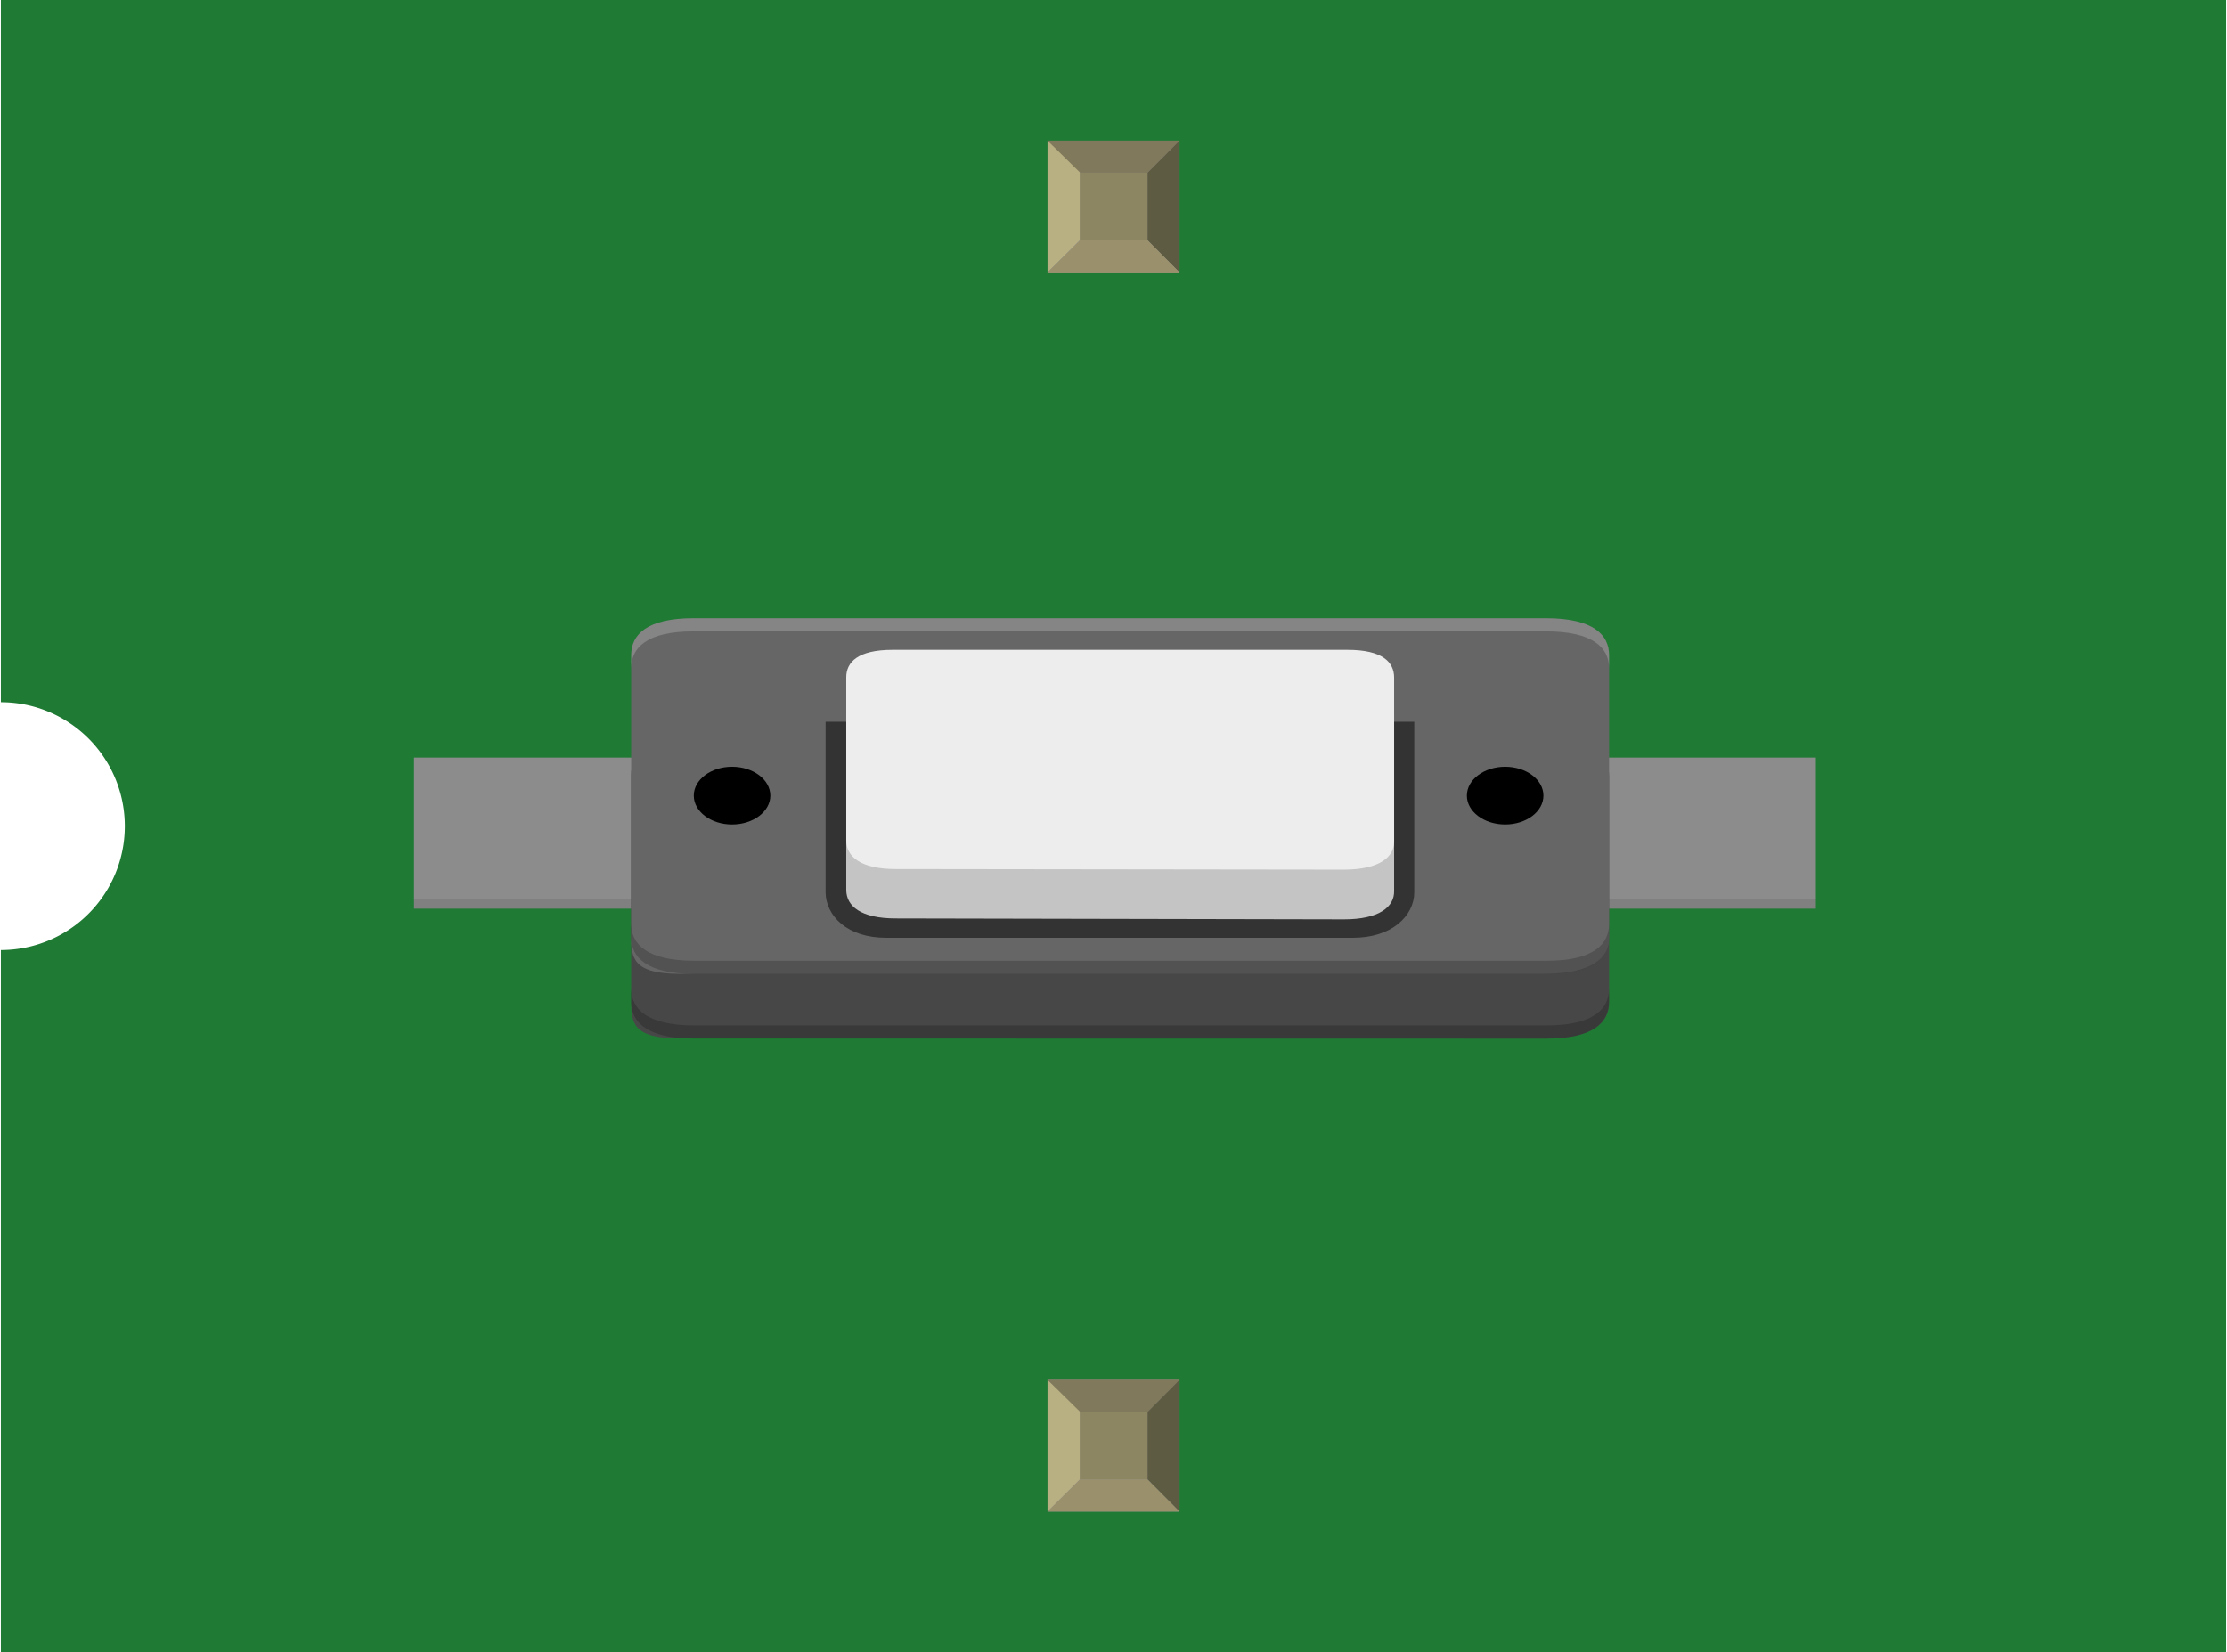 <?xml version='1.0' encoding='UTF-8' standalone='no'?>
<!-- Created with Fritzing (http://www.fritzing.org/) -->
<svg xmlns="http://www.w3.org/2000/svg" width="0.539in" x="0in" version="1.2" y="0in"  height="0.4in" viewBox="0 0 538.583 400" baseProfile="tiny" xmlns:svg="http://www.w3.org/2000/svg">
 <desc>Fritzing breadboard generated by brd2svg</desc>
 <g id="breadboard">
  <g id="icon">
   <path fill="#1F7A34" stroke="none" stroke-width="0" d="M0,0L0,170A30,30 0 0 1 0,230L0,400L538.583,400L538.583,0L0,0z"/>
   <g transform="translate(100,148.584)">
    <polyline fill="#808080" points="0,71.403,339.292,71.403,339.292,69.069,0,69.069" id="wefwf_2_"/>
    <g id="svg">
     <g id="breadboard">
      <polygon fill="#8C8C8C" points="0,34.819,339.292,34.819,339.292,69.069,0,69.069" id="wefwf"/>
      <path fill="#474747" id="path21_8_" d="M64.222,102.806c-11.347,0,-11.667,-3.861,-11.667,-8.958L52.556,39.125c-0.028,-5.014,3.708,-9.028,15.042,-9.028l206.389,0c11.458,0,15.25,4.056,15.25,9.25l0,54.583c0.083,5.083,-3.875,8.931,-15.25,8.931L64.222,102.806L64.222,102.806z"/>
      <path fill="#666666" id="path21_7_" d="M64.222,87.181c-11.347,0,-11.667,-4.014,-11.667,-8.944L52.556,10.042C52.542,5.097,56.278,1.083,67.625,1.083l206.361,0c11.486,0,15.25,4.056,15.25,8.944l0,68.194c0.083,4.944,-3.875,8.944,-15.25,8.944L64.222,87.181L64.222,87.181z"/>
      <g>
       <ellipse cx="76.972" cy="44.028" rx="9.264" ry="6.986"/>
       <ellipse cx="264.083" cy="44.028" rx="9.264" ry="6.986"/>
      </g>
      <path fill="none" stroke="#333333" id="path21_10_" stroke-width="5.556" d="M239.306,26.153l0,41.319c0.028,3.681,-3.708,8.194,-12.125,8.194L114.333,75.667c-8.431,0,-11.903,-4.486,-11.944,-8.194L102.389,26.153"/>
      <path fill="#C4C4C4" id="path21_6_" d="M116.597,73.764c-8.528,0,-11.944,-3.014,-11.986,-6.861l0,-42.639c0,-3.639,2.778,-6.708,11.222,-6.708l110.083,0c8.5,0,11.264,3.292,11.292,6.875l0,42.681c0.083,3.903,-3.681,6.875,-12.125,6.875L116.597,73.764L116.597,73.764z"/>
      <path fill="#EDEDED" id="path21_5_" d="M116.597,61.806c-8.528,0,-11.944,-3.014,-11.986,-6.875L104.611,15.389c0,-3.653,2.778,-6.653,11.222,-6.653l110.083,0c8.5,0,11.264,2.986,11.292,6.653l0,39.694c0.056,3.889,-3.681,6.861,-12.125,6.861L116.597,61.806L116.597,61.806z"/>
     </g>
    </g>
    <path opacity="0.2" fill="#FFFFFF" id="path21_2_" d="M289.236,13.208c0,-4.889,-3.764,-8.944,-15.25,-8.944L67.625,4.264c-11.347,0,-15.083,4.014,-15.069,8.972L52.556,10.042C52.542,5.097,56.278,1.083,67.625,1.083l206.361,0c11.486,0,15.25,4.056,15.25,8.944L289.236,13.208z"/>
    <path opacity="0.2" id="path21_1_" d="M52.556,75.056c0,4.917,3.764,8.958,15.25,8.958L274.167,84.014c11.333,0,15.083,-4.014,15.069,-8.958l0,3.181c0.014,4.931,-3.736,8.958,-15.069,8.958L67.792,87.194c-11.486,0,-15.25,-4.042,-15.25,-8.931L52.542,75.056z"/>
    <path opacity="0.2" id="path21_3_" d="M52.556,90.708c0,4.917,3.764,8.958,15.25,8.958L274.167,99.667c11.333,0,15.083,-4.014,15.069,-8.958L289.236,93.889c0.014,4.931,-3.736,8.958,-15.069,8.958L67.792,102.847c-11.486,0,-15.25,-4.042,-15.25,-8.931L52.542,90.708z"/>
   </g>
  </g>
  <g transform="translate(253.327,334.05)">
   <rect width="31.93" x="0" y="0" fill="#8D8C8C" height="31.9" id="connector0pin"/>
   <rect width="16.444" x="7.792" y="7.735" fill="#8C8663" height="16.415"/>
   <polygon fill="#B8AF82" points="0,31.9,7.792,24.137,7.792,6.972,0,0"/>
   <polygon fill="#80795B" points="24.208,7.763,7.903,7.763,0,0,31.93,0"/>
   <polygon fill="#5E5B43" points="24.208,24.137,24.208,7.763,31.93,0,31.93,31.9"/>
   <polygon fill="#9A916C" points="0,31.9,7.875,24.137,24.208,24.137,31.93,31.9"/>
  </g>
  <g transform="translate(253.327,34.05)">
   <rect width="31.93" x="0" y="0" fill="#8D8C8C" height="31.9" id="connector1pin"/>
   <rect width="16.444" x="7.792" y="7.735" fill="#8C8663" height="16.415"/>
   <polygon fill="#B8AF82" points="0,31.9,7.792,24.137,7.792,6.972,0,0"/>
   <polygon fill="#80795B" points="24.208,7.763,7.903,7.763,0,0,31.93,0"/>
   <polygon fill="#5E5B43" points="24.208,24.137,24.208,7.763,31.93,0,31.93,31.9"/>
   <polygon fill="#9A916C" points="0,31.9,7.875,24.137,24.208,24.137,31.93,31.9"/>
  </g>
 </g>
</svg>
